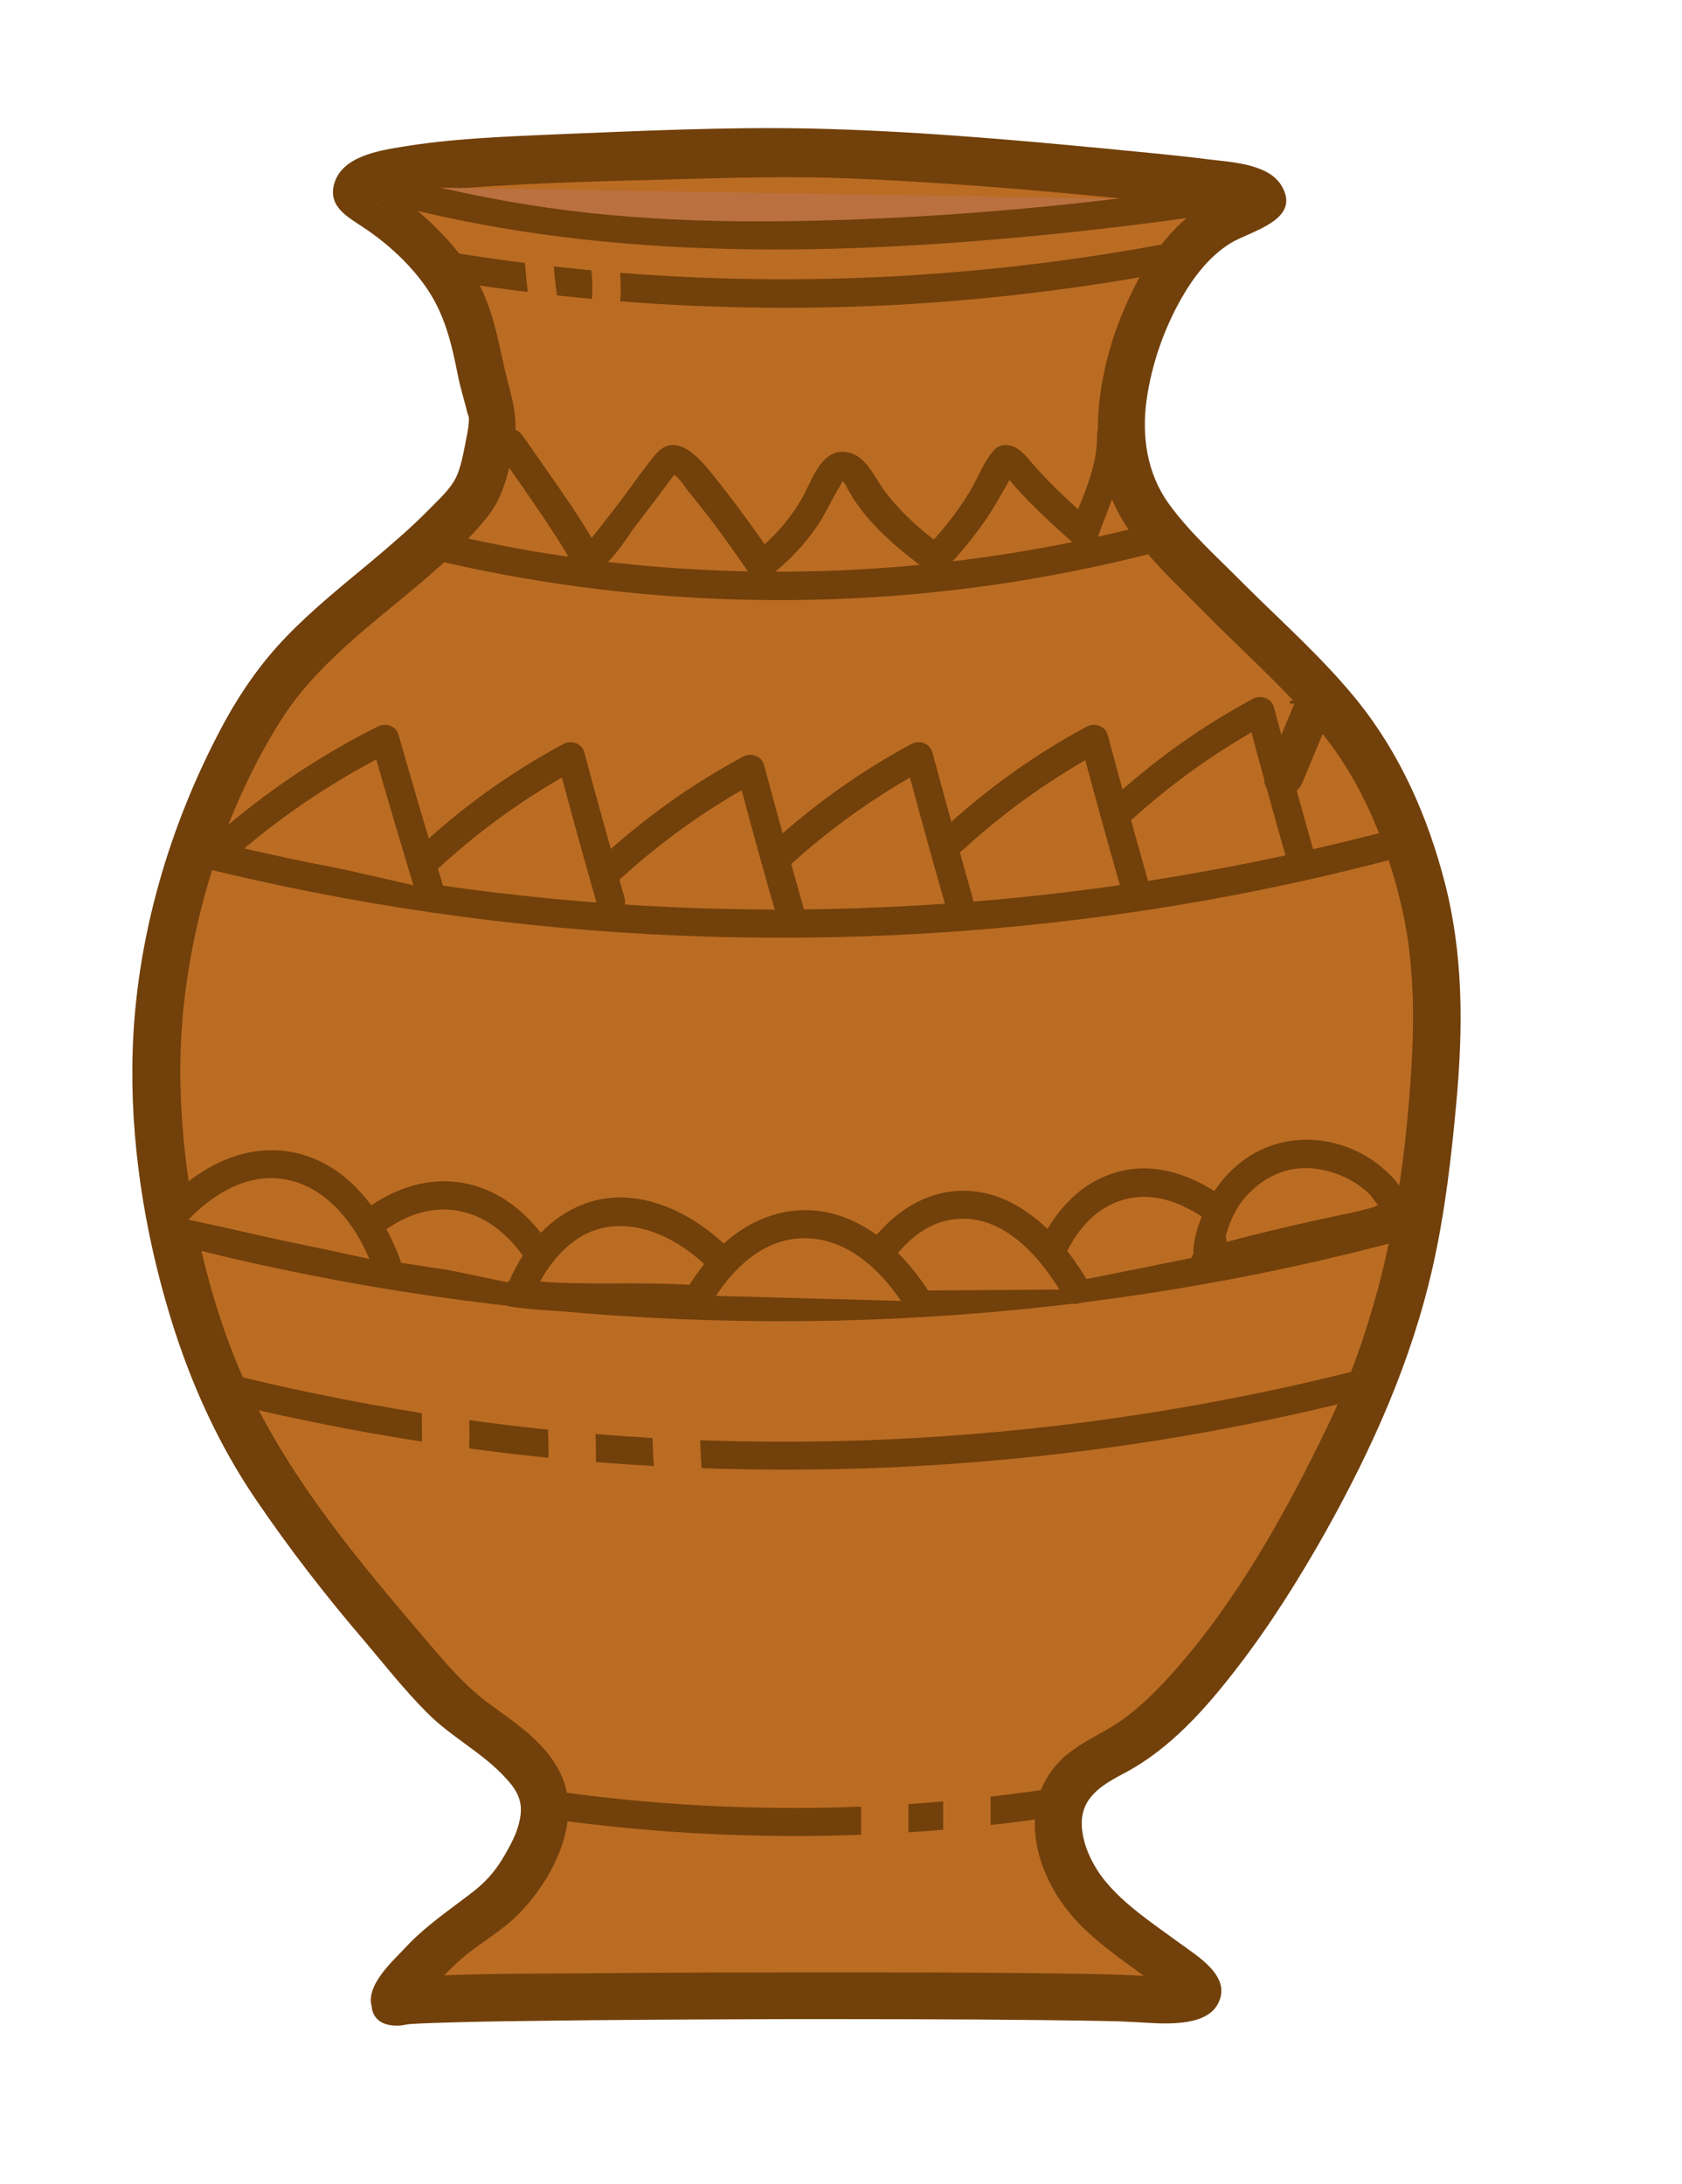 <?xml version="1.0" encoding="utf-8"?>
<!-- Generator: Adobe Illustrator 22.1.0, SVG Export Plug-In . SVG Version: 6.00 Build 0)  -->
<svg version="1.1" id="Calque_1" xmlns="http://www.w3.org/2000/svg" xmlns:xlink="http://www.w3.org/1999/xlink" x="0px" y="0px"
	 viewBox="0 0 532.5 691.5" style="enable-background:new 0 0 532.5 691.5;" xml:space="preserve">
<style type="text/css">
	.st0{fill:#BB6C23;}
	.st1{fill:#72400A;}
	.st2{fill:#BB6C23;stroke:#72400A;stroke-miterlimit:10;}
	.st3{fill:#BA713F;}
</style>
<g>
	<path class="st0" d="M125,633.7c0.2,0.3,0.9,0,1,0c7.6-2.5,217-2.5,234.5-1c3.4,0.3,5.1,0.2,8.5,0c6.1-0.4,9.4-0.5,10-2
		c0.9-2.4-6.1-6.4-16.5-14.5c-11.3-8.8-17-13.1-21-19.5c-1.5-2.4-9.5-15-5.5-26.5c3.2-9.2,12.6-13.5,15.5-15
		c38.2-19.3,76.2-102,78-106c18.3-40.6,21.7-75.5,23.5-94.5c2.4-25.3,4.6-51.2-5.5-82.5c-3.2-9.9-7.7-23.7-18.5-39
		c-13.8-19.4-31.4-31.9-60.5-64c-2.4-2.7-5.7-6.3-8.5-12c-8.9-18-3.5-37.1-1.5-44.5c1.1-4.3,10.1-35.9,33-45c3.2-1.3,8.1-2.7,8-4.5
		c-0.1-3.4-16.9-5.2-24-6c-92.6-9.8-128-9-128-9C165.1,50,114,51.3,113,60.7c-0.2,2.3,4.4,2.5,15,12c5.8,5.2,13.7,12.5,18.5,23.5
		c1.2,2.8,3.1,7.9,4.5,14.2c0.8,3.6,0.5,3.4,1.5,7.8c2,9.4,3.4,10.6,3.5,15.5c0,1.8-0.5,4.3-1.5,9.5c-1.7,8.5-3.2,11.4-4.5,13.5
		c-0.9,1.3-1.6,2.2-3.2,4c-7.7,8.5-12.3,12.5-12.3,12.5c-16.1,14.2-31,24.9-42.5,38c-8.3,9.5-12.6,17.7-18,28
		c-21.2,40.6-24,81.6-24.5,92.5c0,0-3.7,76.1,36,136.5c2.8,4.3,10.1,14.8,19,26.5c5.1,6.8,12.6,15.5,27.5,33
		c4.2,4.9,12.4,14.4,22,20.5c0.6,0.4,1.6,1,3,2c6,4.3,11.9,10.6,14,15.5c5.4,12.3-6.8,28.8-8.5,31c-8.4,11-16.5,11.4-30,26.5
		C130.8,625.2,124.1,632.7,125,633.7z"/>
	<g>
		<path class="st1" d="M123,641c2,0.4,3.9,0.4,5.8-0.2c-2.9,0.8-0.6,0.1,0.6,0c2.7-0.2,5.5-0.3,8.3-0.4c9.5-0.3,18.9-0.5,28.4-0.6
			c27.5-0.4,55-0.5,82.5-0.6c26.8,0,53.6,0,80.5,0.3c8.4,0.1,16.8,0.2,25.1,0.4c2.1,0.1,4.1,0.2,6.2,0.3c7.1,0.4,21,1.8,25.1-5.7
			c4.8-8.7-6.4-15.2-12.1-19.4c-8-5.9-17.1-11.8-23.5-19.6c-4.2-5.1-7.8-12.6-7.4-19.3c0.5-8,7.5-11.7,13.7-15
			c14.3-7.6,25.6-20.4,35.3-33c10.6-13.7,19.8-28.4,28.3-43.5c14.8-26.5,27.1-54,33.8-83.7c3.9-17.3,5.9-34.8,7.5-52.4
			c2.1-23.2,2.2-46.4-3.7-69.2c-5.4-20.9-14.1-40.7-27.7-57.6c-10.9-13.5-24.1-25.1-36.4-37.4c-7.9-8-16.8-15.9-23.4-25.1
			c-6.8-9.5-8.5-21.3-6.9-32.7c1.6-11.3,5.5-22.5,11.1-32.3c3.9-6.8,8.9-13.3,15.6-17.4c6.3-3.8,22.7-7.3,15.9-18.3
			c-4.3-6.9-16.3-7.3-23.4-8.2c-11.2-1.4-22.5-2.4-33.7-3.5c-30.4-2.9-60.9-5.5-91.4-6.2c-27.6-0.6-55.3,0.8-82.8,1.9
			c-15.7,0.7-31.6,1.3-47.2,3.9c-7.4,1.2-18.9,3.1-21.3,11.7c-2,7.2,4.2,10.4,9.1,13.7c7.6,5,15.2,11.9,20.3,19.5
			c5.6,8.2,7.8,17.5,9.7,27.1c0.8,4.2,2.1,8.2,3.1,12.3c0.5,1.7,0.5,0.9,0.4,2.9c-0.1,1.9-0.5,3.8-0.9,5.7c-0.7,3.8-1.7,9-3.2,11.9
			c-2,3.9-5.6,7-8.6,10.1c-5.7,5.8-11.8,11-18.1,16.3c-9.1,7.6-18.4,15-26.7,23.6c-8.4,8.6-15.1,18.4-20.7,28.9
			C53.5,261.6,43.1,297.1,42,332.8c-0.9,28,3.7,57,11.8,83.7c6.3,20.8,15.3,40.9,27.6,58.8c10.3,15.1,21.5,29.6,33.4,43.5
			c6.7,7.9,13.1,16.1,20.4,23.4c7.7,7.8,17.7,12.7,25,20.8c2.7,2.9,4.8,6,4.7,10.1c-0.1,4.1-1.8,8.2-3.8,11.8
			c-3.1,5.9-6.2,10-11.5,14.1c-7.3,5.7-14.8,10.6-21.1,17.4c-4.2,4.5-13.1,12.3-10.7,19.2c3.1,9.1,17.6,5.2,14.5-4
			c0-0.1-0.1-0.2-0.1-0.3c0,1.3,0,2.7,0,4c0.2-0.9-1,0.9,0.3-0.5c0.2-0.3,0.4-0.6,0.6-0.9c1.1-1.3,2.2-2.7,3.3-4
			c3.1-3.5,6.3-6.8,9.8-9.9c6.1-5.2,13.3-9,18.8-14.9c10.4-11,19.6-29.2,12.3-44c-4.8-9.6-13.8-15.4-22.1-21.5
			c-7.8-5.6-14.1-13.1-20.3-20.4c-11.7-13.7-22.7-26.7-32.8-40.6c-11.7-16.2-21.9-33-29-51.8C66.5,409.5,62,391,59.5,372.3
			c-2.6-18.6-3.3-37.3-1.1-56C60.8,296,66,275.7,74,256.9c4.5-10.6,9.8-21.2,16.2-30.8c6.1-9.2,14-16.9,22.2-24.2
			c14.1-12.3,29.7-23.3,41.6-37.9c5.5-6.7,7.2-15,8.7-23.4c1.4-7.7-0.3-13.5-2.2-20.8c-2.3-9.2-3.6-18.3-7.5-27.1
			c-4.1-9.1-10.7-16.8-18-23.5c-3.7-3.3-7.5-6.5-11.6-9.3c-1.3-0.9-2.6-1.7-3.9-2.5c-2.1-1.3-0.9-0.9,0.1,0.6
			c1.4,2.1,0.2,6.4,0.7,4.3c0-0.2-0.9,2.1-0.4,1.2c-0.6,1.3-1.2,1.4-0.6,0.8c0.5-0.5,1-0.5-0.7,0.5c0.5-0.3,1-0.7,1.6-0.9
			c0.4-0.1,1.3-0.5-0.6,0.2c0.4-0.2,0.9-0.4,1.3-0.5c10.8-3.2,20.7-3.7,32.2-4.5c19.6-1.3,39.4-1.8,59-2.3
			c19.2-0.5,38.2-1.1,57.3-0.3c35.7,1.5,71.4,4.7,106.9,8.6c3.5,0.4,7.1,0.8,10.6,1.4c1.9,0.3,3.7,0.7,5.5,1.2
			c0.4,0.1,1.5,0.6,1.8,0.6c-0.1,0-0.2-0.1-0.3-0.1c1.6,1,1.1,0.1-1.7-2.7c0-1.3,0-2.7,0-4c0.9-3.3,2.9-3-0.1-1.7
			c-1.1,0.4-2.1,0.8-3.2,1.2c-2.1,0.9-4.2,1.8-6.2,3c-4.2,2.5-8.1,5.7-11.4,9.2c-5.6,6-10.1,13.1-13.6,20.6
			c-5.5,11.7-9.2,24.5-10,37.5c-0.7,12.2,2,25,8.9,35.3c6.6,9.8,15.7,18.2,23.9,26.5c12.4,12.6,25.9,24.4,37.2,38
			c13.4,16.1,21.4,36,26.1,56.2c5.1,22.4,3.8,45,1.7,67.7c-3.2,33.6-10.7,66.5-25.5,97.1c-13.1,27.1-28.3,54.4-48.3,77
			c-5.1,5.7-10.6,11.3-16.9,15.7c-5.9,4.1-12.7,6.7-18.1,11.6c-15.1,13.9-9.4,36.1,2.6,50c6.8,8,16.2,14.2,24.6,20.4
			c1.9,1.4,3.8,2.7,5.7,4.2c0.6,0.5,1.2,1,1.8,1.5c0.2,0.2,0.4,0.4,0.7,0.6c0.7,0.7,0.7,0.8,0.2,0c0.5-1.4,0.9-2.7,1.4-4.1
			c2.5-3.3,2.6-4.6,0.5-3.9c-0.6-0.3-2.7,0.2-3.3,0.2c-2.9,0.2-5.8,0.4-8.7,0.2c-5.8-0.3-11.5-0.5-17.3-0.6
			c-24.1-0.4-48.1-0.5-72.2-0.5c-29.1,0-58.2,0-87.2,0.3c-18.6,0.2-37.3-0.1-55.9,1.3c-2,0.2-4,0.3-6,0.8c1.3,0,2.7,0,4,0
			c-0.2,0-0.4-0.1-0.6-0.1C117.6,624.6,113.6,639.1,123,641z"/>
	</g>
</g>
<g>
	<path class="st0" d="M444.1,387.9c-48.3,13-114.3,25.6-193,26c-76.9,0.4-141.6-10.9-189.5-23"/>
	<g>
		<path class="st1" d="M442.9,383.5c-99.7,26.7-204.6,32.9-306.7,17.7c-24.7-3.7-49.2-8.6-73.4-14.7c-5.6-1.4-8,7.3-2.4,8.7
			c101.5,25.5,207.7,29.9,311,13c24.9-4.1,49.6-9.4,73.9-16C450.9,390.7,448.5,382,442.9,383.5L442.9,383.5z"/>
	</g>
</g>
<g>
	<path class="st0" d="M444.1,266.4c-48.3,13-114.3,25.6-193,26c-76.9,0.4-141.6-10.9-189.5-23"/>
	<g>
		<path class="st1" d="M442.9,262.1c-99.7,26.7-204.6,32.9-306.7,17.7c-24.7-3.7-49.2-8.6-73.4-14.7c-5.6-1.4-8,7.3-2.4,8.7
			c101.5,25.5,207.7,29.9,311,13c24.9-4.1,49.6-9.4,73.9-16C450.9,269.3,448.5,260.6,442.9,262.1L442.9,262.1z"/>
	</g>
</g>
<g>
	<g>
		<path class="st1" d="M334.8,565.9c-51.4,8-104,8.6-155.6,1.6c-5.7-0.8-8.1,7.9-2.4,8.7c53.3,7.2,107.2,6.7,160.4-1.6
			C342.9,573.7,340.5,565,334.8,565.9L334.8,565.9z"/>
	</g>
</g>
<g>
	<path class="st0" d="M436.1,436.9c-45.9,12-108.6,23.7-183.4,24.1c-73.1,0.4-134.6-10.1-180.1-21.2"/>
	<g>
		<path class="st1" d="M434.9,432.5c-95,24.7-194.8,30.5-291.9,16.3c-23.3-3.4-46.4-7.9-69.2-13.5c-5.6-1.4-8,7.3-2.4,8.7
			c96.8,23.6,197.8,27.6,296.2,11.8c23.5-3.8,46.7-8.7,69.7-14.7C442.9,439.7,440.5,431.1,434.9,432.5L434.9,432.5z"/>
	</g>
</g>
<g>
	<path class="st0" d="M368.5,169.5c-29.9,8-70.6,15.8-119.3,16.1c-25.2,0.1-45.8-1.9-54-2.8c-24.5-2.7-45.7-7-63.1-11.4"/>
	<g>
		<path class="st1" d="M367.3,165.1c-58.4,15.6-119.7,19.8-179.7,12.2c-18.3-2.3-36.4-5.8-54.2-10.3c-5.6-1.4-8,7.3-2.4,8.7
			c62.6,15.7,128,18.5,191.8,8.2c15.8-2.6,31.5-5.9,47-10.1C375.3,172.3,372.9,163.6,367.3,165.1L367.3,165.1z"/>
	</g>
</g>
<g>
	<g>
		<path class="st0" d="M133.1,438.6c0.5,7.5,0.6,15,0.4,22.5c-0.3,9.7,14.7,9.6,15,0c0.2-7.5,0.1-15-0.4-22.5
			C147.5,429,132.5,428.9,133.1,438.6L133.1,438.6z"/>
	</g>
</g>
<g>
	<g>
		<path class="st0" d="M172.9,444.8c0.8,8.3,1,16.7,0.5,25c-0.5,9.6,14.5,9.6,15,0c0.5-8.4,0.3-16.7-0.5-25c-0.4-4-3.2-7.5-7.5-7.5
			C176.7,437.3,172.5,440.8,172.9,444.8L172.9,444.8z"/>
	</g>
</g>
<g>
	<g>
		<path class="st0" d="M206.5,446.9c-0.2,13.4,1,26.8,3.3,40c1.6,9.5,16.1,5.5,14.5-4c-2-11.9-2.9-23.9-2.7-36
			C221.6,437.2,206.6,437.2,206.5,446.9L206.5,446.9z"/>
	</g>
</g>
<g>
	<g>
		<path class="st0" d="M298.6,567.9c0,9.3,0,18.7,0,28c0,9.7,15,9.7,15,0c0-9.3,0-18.7,0-28C313.6,558.2,298.6,558.2,298.6,567.9
			L298.6,567.9z"/>
	</g>
</g>
<g>
	<g>
		<path class="st0" d="M272.6,569.9c0,13.3,0,26.7,0,40c0,9.7,15,9.7,15,0c0-13.3,0-26.7,0-40C287.6,560.2,272.6,560.2,272.6,569.9
			L272.6,569.9z"/>
	</g>
</g>
<g>
	<path class="st0" d="M138.9,83.8c32.8,5.5,72.6,9.7,118,9.1c42.7-0.6,80.3-5.2,111.6-11"/>
	<g>
		<path class="st1" d="M137.7,88.2c61.2,10.2,123.6,12.1,185.2,5c15.7-1.8,31.2-4.1,46.7-7c5.7-1,3.3-9.7-2.4-8.7
			c-59.6,11-120.6,13.7-180.8,8c-15.5-1.5-30.9-3.5-46.3-6.1C134.5,78.6,132,87.2,137.7,88.2L137.7,88.2z"/>
	</g>
</g>
<g>
	<g>
		<path class="st0" d="M165.9,78.9c0.4,6.9,1.1,13.8,2.2,20.7c0.9,5.7,9.6,3.3,8.7-2.4c-0.9-6.1-1.5-12.2-1.9-18.3
			C174.6,73.1,165.6,73.1,165.9,78.9L165.9,78.9z"/>
	</g>
</g>
<g>
	<g>
		<path class="st0" d="M186.6,81.6c0.9,4.4,1.1,8.8,0.8,13.3c-0.4,5.8,8.6,5.8,9,0c0.3-5.3-0.1-10.5-1.1-15.7
			C194.1,73.5,185.5,75.9,186.6,81.6L186.6,81.6z"/>
	</g>
</g>
<path class="st2" d="M408.4,222.4c2.2-0.3,4.3-0.7,6.5-1"/>
<g>
	<path class="st0" d="M135.9,281.4c-2-6.6-4-13.3-6-20c-2.7-9.2-5.4-18.4-8-27.5c-6.5,3.2-13.4,7-20.5,11.5
		c-11.4,7.1-21,14.5-29,21.5"/>
	<g>
		<path class="st1" d="M140.2,280.2c-4.8-15.8-9.5-31.6-14-47.5c-0.8-2.9-4-4-6.6-2.7c-18.2,9.1-35,20.4-50.4,33.7
			c-4.4,3.8,2,10.1,6.4,6.4c14.8-12.8,31.1-23.5,48.6-32.3c-2.2-0.9-4.4-1.8-6.6-2.7c4.5,15.9,9.2,31.7,14,47.5
			C133.2,288.1,141.9,285.8,140.2,280.2L140.2,280.2z"/>
	</g>
</g>
<g>
	<path class="st0" d="M193.4,285.4c-1.8-6.4-3.6-12.9-5.4-19.4c-2.5-8.9-4.9-17.8-7.2-26.6c-5.9,3.1-12.1,6.8-18.6,11.1
		c-10.3,6.9-19,14.1-26.3,20.8"/>
	<g>
		<path class="st1" d="M197.7,284.2c-4.3-15.3-8.6-30.6-12.7-46c-0.8-2.9-4.1-4-6.6-2.7c-16.6,8.9-31.9,19.9-45.7,32.7
			c-4.3,3.9,2.1,10.3,6.4,6.4c13.3-12.2,28-22.7,43.9-31.3c-2.2-0.9-4.4-1.8-6.6-2.7c4.1,15.4,8.3,30.7,12.7,46
			C190.6,292.2,199.3,289.8,197.7,284.2L197.7,284.2z"/>
	</g>
</g>
<g>
	<path class="st0" d="M250.3,289.4c-1.8-6.4-3.6-12.9-5.4-19.4c-2.5-8.9-4.9-17.8-7.2-26.6c-5.9,3.1-12.1,6.8-18.6,11.1
		c-10.3,6.9-19,14.1-26.3,20.8"/>
	<g>
		<path class="st1" d="M254.6,288.2c-4.3-15.3-8.6-30.6-12.7-46c-0.8-2.9-4.1-4-6.6-2.7c-16.6,8.9-31.9,19.9-45.7,32.7
			c-4.3,3.9,2.1,10.3,6.4,6.4c13.3-12.2,28-22.7,43.9-31.3c-2.2-0.9-4.4-1.8-6.6-2.7c4.1,15.4,8.3,30.7,12.7,46
			C247.5,296.2,256.2,293.8,254.6,288.2L254.6,288.2z"/>
	</g>
</g>
<g>
	<path class="st0" d="M303.6,285.4c-1.8-6.4-3.6-12.9-5.4-19.4c-2.5-8.9-4.9-17.8-7.2-26.6c-5.9,3.1-12.1,6.8-18.6,11.1
		c-10.3,6.9-19,14.1-26.3,20.8"/>
	<g>
		<path class="st1" d="M307.9,284.2c-4.3-15.3-8.6-30.6-12.7-46c-0.8-2.9-4.1-4-6.6-2.7c-16.6,8.9-31.9,19.9-45.7,32.7
			c-4.3,3.9,2.1,10.3,6.4,6.4c13.3-12.2,28-22.7,43.9-31.3c-2.2-0.9-4.4-1.8-6.6-2.7c4.1,15.4,8.3,30.7,12.7,46
			C300.8,292.2,309.5,289.8,307.9,284.2L307.9,284.2z"/>
	</g>
</g>
<g>
	<path class="st0" d="M359.1,279.9c-1.8-6.4-3.6-12.9-5.4-19.4c-2.5-8.9-4.9-17.8-7.2-26.6c-5.9,3.1-12.1,6.8-18.6,11.1
		c-10.3,6.9-19,14.1-26.3,20.8"/>
	<g>
		<path class="st1" d="M363.4,278.7c-4.3-15.3-8.6-30.6-12.7-46c-0.8-2.9-4.1-4-6.6-2.7c-16.6,8.9-31.9,19.9-45.7,32.7
			c-4.3,3.9,2.1,10.3,6.4,6.4c13.3-12.2,28-22.7,43.9-31.3c-2.2-0.9-4.4-1.8-6.6-2.7c4.1,15.4,8.3,30.7,12.7,46
			C356.3,286.7,365,284.3,363.4,278.7L363.4,278.7z"/>
	</g>
</g>
<g>
	<path class="st0" d="M411.6,271.1c-1.8-6.4-3.6-12.9-5.4-19.4c-2.5-8.9-4.9-17.8-7.2-26.6c-5.9,3.1-12.1,6.8-18.6,11.1
		c-10.3,6.9-19,14.1-26.3,20.8"/>
	<g>
		<path class="st1" d="M416,269.9c-4.3-15.3-8.6-30.6-12.7-46c-0.8-2.9-4.1-4-6.6-2.7c-16.6,8.9-31.9,19.9-45.7,32.7
			c-4.3,3.9,2.1,10.3,6.4,6.4c13.3-12.2,28-22.7,43.9-31.3c-2.2-0.9-4.4-1.8-6.6-2.7c4.1,15.4,8.3,30.7,12.7,46
			C408.9,277.8,417.6,275.5,416,269.9L416,269.9z"/>
	</g>
</g>
<g>
	<path class="st0" d="M160.9,139.9c17.3,24.4,23,33.5,23.6,35.6c0.1,0.2,0.3,1.1,0.9,1.4c1.4,0.5,3.6-2.2,4.6-3.4
		c5.3-6.4,19.8-25.8,21.1-27.6c0.5-0.2,1.2-0.6,2.2-0.5c2.5,0.1,4.2,2.6,5,3.5c8.7,10.3,16.5,21.2,22.5,30c8.4-6.5,13.1-13.1,16-18
		c4-6.9,5.8-13.4,9.5-13.5c2.9-0.1,5.1,3.8,6.5,6c3.9,6.3,10.6,14.6,23,23.5c7-7.1,11.5-13.7,14.5-18.5c3.2-5.3,7.3-13.1,7.5-13
		c0.1,0-0.4,1.2-0.4,1.2c0,0,0-0.9,0.4-1.2c1.2-0.7,4.9,3.7,6,5c3.1,3.6,8.5,9.3,19,18.5c1.6-4.4,2.9-8,3.8-10.3c2.3-6,3.2-8,4-11.4
		c0.9-4,0.9-7.3,0.9-9.4"/>
	<g>
		<path class="st1" d="M157,142.2c6.5,9.1,12.9,18.2,19,27.6c1.3,2,2.6,4.1,3.8,6.2c0.5,0.8,0.6,1.4,0.3,0.6c0.7,1.7,1.3,3.3,3,4.2
			c7.1,3.9,14.7-9.9,18.1-14.3c4.7-6.1,9.3-12.2,13.8-18.3c-0.9,0.7-1.8,1.4-2.7,2.1c1.8-0.7,4.3,3.6,5.3,4.8c2.5,3.1,5,6.3,7.5,9.5
			c4.1,5.4,8,11,11.9,16.6c1.8,2.6,4.7,2.8,7.1,0.9c5.7-4.6,10.8-9.8,14.9-16c2-3,3.6-6.3,5.3-9.5c0.6-1.2,1.8-2.7,2.2-3.9
			c1.1-0.9,1-1.2-0.2-0.8c0.5,0.4,0.9,0.9,1.3,1.4c5.4,11.2,16.5,20.4,26.2,27.5c1.6,1.1,4.2,0.6,5.5-0.7
			c5.3-5.5,10.2-11.5,14.3-17.9c1.7-2.7,3.3-5.5,4.9-8.3c0.7-1.3,1.4-2.5,2.1-3.8c0.2-0.4,1.9-2.7,0.8-1.5c-2.5-1.5-5-2.9-7.5-4.4
			c0,0,0,0.1,0,0.1c2.8,0.8,5.6,1.5,8.4,2.3c-0.1,0.4-0.1,0.7-0.2,1.1c-1.3,0.7-2.6,1.5-3.9,2.2c-1.1,0.1,1.2,1.8,1.7,2.4
			c0.5,0.6,1,1.2,1.5,1.8c1.3,1.4,2.6,2.8,3.9,4.2c4.7,4.8,9.6,9.3,14.7,13.8c2.6,2.3,6.3,1.3,7.5-2c3.8-10.6,9-20.8,8.8-32.3
			c-0.1-5.8-9.1-5.8-9,0c0.2,10.6-5,20.2-8.5,29.9c2.5-0.7,5-1.3,7.5-2c-6.5-5.8-13-11.6-18.8-18.2c-2-2.3-4.3-5.5-7.4-6.4
			c-4-1.1-6.5,1.8-6.9,5.4c-0.5,4.4,6.6,6.2,8.4,2.3c0.3-0.7,0.7-1.5,0.9-2.2c1.3-4.3-4.4-7.5-7.5-4.4c-3.4,3.4-5.4,9.2-7.9,13.3
			c-4,6.6-8.8,12.6-14.1,18.2c1.8-0.2,3.6-0.5,5.5-0.7c-6.8-5-13.3-10.7-18.4-17.5c-3.4-4.5-6-11.7-12.3-12.4
			c-7.7-1-10.6,8.6-13.5,13.9c-4.1,7.5-9.7,13.5-16.3,18.8c2.4,0.3,4.7,0.6,7.1,0.9c-6.2-9.1-12.6-17.9-19.5-26.5
			c-4.2-5.2-11.7-14.1-18.2-6.2c-3.6,4.4-6.9,9.1-10.3,13.7c-2.2,2.9-4.4,5.8-6.7,8.7c-0.9,1.2-1.8,2.3-2.8,3.5
			c-0.3,0.4-0.7,0.9-1,1.3c-0.4,0.4-0.7,0.8-1.1,1.2c-0.6,0.5-0.5,0.5,0.3,0.1c1.1,0.4,2.1,0.9,3.2,1.3c0.8,0.8-0.1-0.4-0.5-1.2
			c-0.3-0.6-0.6-1.2-0.9-1.8c-1.2-2.1-2.5-4.2-3.8-6.2c-5.9-9.1-12.3-18-18.5-26.9C161.5,132.9,153.7,137.4,157,142.2L157,142.2z"/>
	</g>
</g>
<g>
	<path class="st3" d="M120.3,59.1c10,2.8,24.3,6.4,41.6,9.3c20.6,3.5,44.2,6,80,6c55.2,0,106.4-5.9,141.4-11"/>
	<g>
		<path class="st1" d="M119.1,63.4c68.8,19,140.7,17.9,211.3,11c18.1-1.8,36.1-4,54.1-6.6c5.7-0.8,3.3-9.5-2.4-8.7
			c-34,5-68.2,8.4-102.5,10c-35.2,1.6-70.9,1.7-105.9-3.3c-17.6-2.5-35.1-6.2-52.2-11C115.9,53.2,113.5,61.9,119.1,63.4L119.1,63.4z
			"/>
	</g>
</g>
<path class="st2" d="M133.5,62.5"/>
<g>
	<path class="st0" d="M406.5,246.2c3.5-8.3,6.9-16.6,10.4-25"/>
	<g>
		<path class="st1" d="M412.3,247.8c3.5-8.3,6.9-16.6,10.4-25c3-7.1-8.6-10.2-11.6-3.2c-3.5,8.3-6.9,16.6-10.4,25
			C397.7,251.7,409.3,254.8,412.3,247.8L412.3,247.8z"/>
	</g>
</g>
<g>
	<path class="st0" d="M109,395.2c3.5-4,14.1-15.3,28.5-16.6c16.5-1.5,31.6,10.4,39.3,30.7"/>
	<g>
		<path class="st1" d="M112.2,398.4c7.8-9,19-16.9,31.5-15.3c14.3,1.8,23.9,14.9,28.8,27.4c2.1,5.3,10.8,3,8.7-2.4
			c-6.1-15.6-17.6-30.8-35.1-33.7c-15.7-2.5-30.2,6.1-40.3,17.6C102.1,396.3,108.4,402.7,112.2,398.4L112.2,398.4z"/>
	</g>
</g>
<g>
	<path class="st0" d="M164.6,408.8c1-2.5,7.9-19.9,24.3-24.2c23.7-6.3,47.5,20.1,44.9,26.2c-1.4,3.2-9.2-0.6-37.7,0.2
		c-4.5,0.1-13.8,0.5-26.3-0.8c-2.9-0.3-5.4-0.6-7-0.8"/>
	<g>
		<path class="st1" d="M169,410c2.7-6.9,8.3-14.8,15.4-18.8c10.9-6.1,23.6-2.3,33.2,4.6c3.8,2.7,7.5,6.1,10.1,10
			c0.2,0.3,1.6,3.6,1.9,3.7c-0.3-0.1,1.7-2.3,1.7-2c0,0,0.2,0-0.2,0c-0.5-0.1-1.1,0-1.6,0c-1.5,0-3.1-0.2-4.6-0.3
			c-5-0.4-10-0.7-15-0.8c-15.3-0.4-30.4,0.6-45.7-1.4c-5.7-0.8-8.1,7.9-2.4,8.7c16.8,2.3,33.4,1.3,50.2,1.8c5.5,0.2,10.9,0.7,16.4,1
			c2.9,0.2,6.2,0.2,8.4-2c7-7-5.5-19.1-10.4-23.2c-10.9-9.1-25.8-15.2-39.9-10.7c-12.6,4-21.5,15-26.1,27
			C158.2,413,166.9,415.3,169,410L169,410z"/>
	</g>
</g>
<g>
	<path class="st0" d="M328.6,408c1.5-5.8,6.5-22.1,19.3-29.7c14.7-8.6,33.7-2.3,49.5,15.9"/>
	<g>
		<path class="st1" d="M332.9,409.2c3-11.3,9-24.2,20.7-28.7c15.5-6,30.9,5.9,40.6,16.9c3.8,4.4,10.2-2,6.4-6.4
			c-11.9-13.5-30.6-26-49.3-19.2c-14.9,5.4-23.1,20.5-27,35C322.7,412.4,331.4,414.8,332.9,409.2L332.9,409.2z"/>
	</g>
</g>
<g>
	<path class="st0" d="M271.4,408.7c2.6-5.4,10.5-20.8,24.3-25.8c15.8-5.8,33.1,4.2,44.9,25.3"/>
	<g>
		<path class="st1" d="M275.3,411c5.2-10.9,13.7-23.4,26.7-25c15.7-2,27.8,12.4,34.8,24.6c2.9,5,10.7,0.5,7.8-4.5
			c-8.6-15.1-23.5-30.8-42.6-29c-16.4,1.6-27.9,15.5-34.5,29.5C265.1,411.6,272.8,416.2,275.3,411L275.3,411z"/>
	</g>
</g>
<g>
	<path class="st0" d="M54.5,385c3.5-4,14.2-15.2,28.7-16.4c16.6-1.4,31.6,10.7,39,31.1"/>
	<g>
		<path class="st1" d="M57.7,388.2c7.9-8.9,19.1-16.7,31.6-15c14.3,2,23.8,15.1,28.6,27.7c2,5.4,10.7,3,8.7-2.4
			c-5.9-15.6-17.3-31-34.9-33.9c-15.7-2.6-30.3,5.9-40.4,17.3C47.5,386.2,53.8,392.5,57.7,388.2L57.7,388.2z"/>
	</g>
</g>
<g>
	<path class="st0" d="M221.4,410.1c2.7-4.6,11.1-17.6,25.2-21.5c16-4.5,33,4.7,44.1,23.4"/>
	<g>
		<path class="st1" d="M225.3,412.4c5.9-9.8,15-19.2,27-20.3c15.1-1.4,27.2,10.2,34.5,22.2c3,4.9,10.8,0.4,7.8-4.5
			c-9-14.6-24-28-42.3-26.6c-15.3,1.2-27.2,12.1-34.8,24.8C214.6,412.8,222.3,417.4,225.3,412.4L225.3,412.4z"/>
	</g>
</g>
<g>
	<path class="st0" d="M383.9,393c-0.6,2.3-1.4,5.1-1.5,5.1c-0.2,0,0.6-10.3,5.8-18.5c1-1.5,8.3-12.5,21.5-14.2
		c16.5-2.1,32.5,11.2,31.1,17.6c-1.1,5-12.7,4.1-52.7,14.9c-2.8,0.8-5.1,1.4-6.7,1.8"/>
	<g>
		<path class="st1" d="M379.5,391.8c-0.3,1.2-0.6,3-1,4c2.7,0.4,5.5,0.7,8.2,1.1c0.3,1.8,0.2-0.1,0.3-0.6c0.3-1.5,0.5-3,0.9-4.4
			c0.9-3.6,2.3-7.1,4.3-10.2c2.6-3.9,6.3-7.2,10.4-9.3c7-3.7,15.2-3.2,22.3-0.1c3.2,1.4,6.2,3.3,8.7,5.8c0.9,0.9,1.5,2.2,2.4,3
			c0.4,0.4,0.8,1.2,0.4,0.9c-0.4-0.3,0.9-0.7,0.2-0.6c-1.1,0.2-0.7,0.5-2.3,0.9c-3.4,1-6.8,1.7-10.2,2.4
			c-14.7,3.1-29.4,6.6-43.9,10.7c-5.6,1.6-3.2,10.2,2.4,8.7c14.4-4,28.8-7.5,43.4-10.6c5.3-1.1,13.2-1.7,17.2-5.9
			c7.4-7.7-4.6-18-10.7-21.6c-13-7.5-28.8-7.1-40.5,2.6c-4.2,3.5-7.7,7.9-10,12.9c-2.3,5-5,12.1-4,17.8c0.6,3.6,6.7,4.6,8.2,1.1
			c0.8-2,1.4-4.1,1.9-6.1C389.7,388.6,381.1,386.2,379.5,391.8L379.5,391.8z"/>
	</g>
</g>
</svg>

